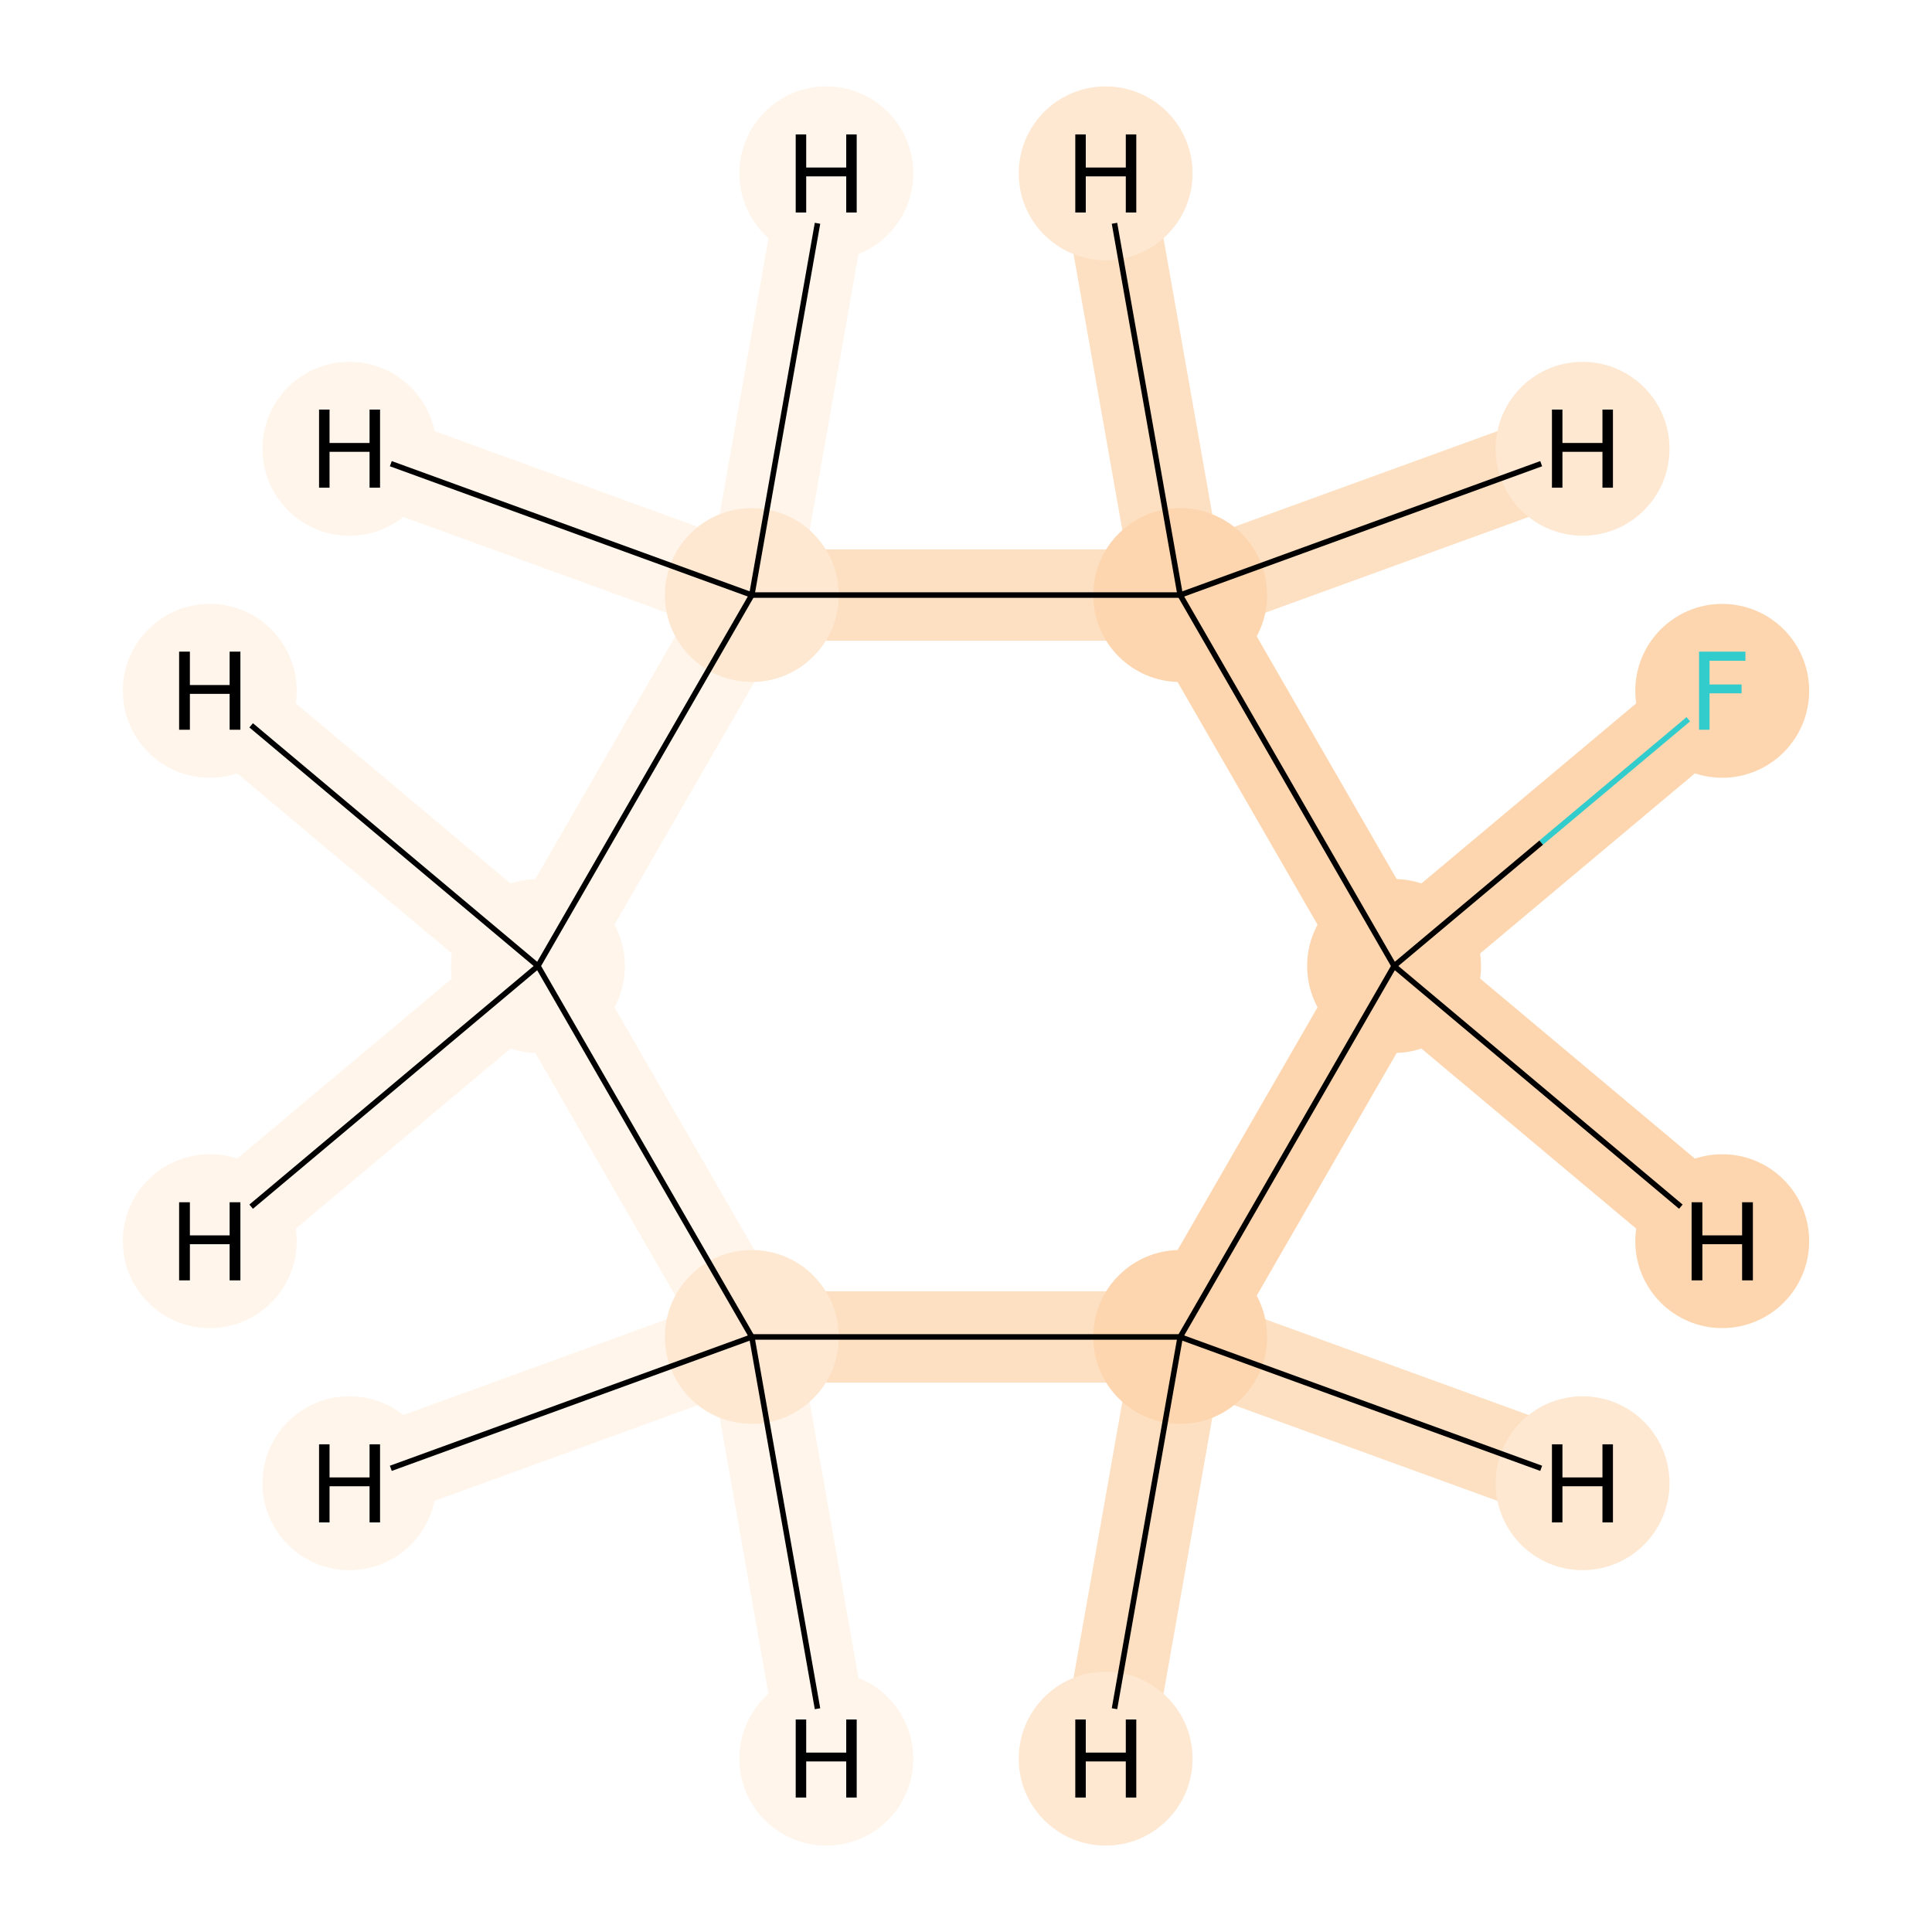 <?xml version='1.0' encoding='iso-8859-1'?>
<svg version='1.1' baseProfile='full'
              xmlns='http://www.w3.org/2000/svg'
                      xmlns:rdkit='http://www.rdkit.org/xml'
                      xmlns:xlink='http://www.w3.org/1999/xlink'
                  xml:space='preserve'
width='700px' height='700px' viewBox='0 0 700 700'>
<!-- END OF HEADER -->
<rect style='opacity:1.0;fill:#FFFFFF;stroke:none' width='700.0' height='700.0' x='0.0' y='0.0'> </rect>
<path d='M 624.0,250.3 L 505.1,350.0' style='fill:none;fill-rule:evenodd;stroke:#FDD6AF;stroke-width:33.1px;stroke-linecap:butt;stroke-linejoin:miter;stroke-opacity:1' />
<path d='M 505.1,350.0 L 427.6,484.4' style='fill:none;fill-rule:evenodd;stroke:#FDD6AF;stroke-width:33.1px;stroke-linecap:butt;stroke-linejoin:miter;stroke-opacity:1' />
<path d='M 505.1,350.0 L 427.6,215.6' style='fill:none;fill-rule:evenodd;stroke:#FDD6AF;stroke-width:33.1px;stroke-linecap:butt;stroke-linejoin:miter;stroke-opacity:1' />
<path d='M 505.1,350.0 L 624.0,449.7' style='fill:none;fill-rule:evenodd;stroke:#FDD6AF;stroke-width:33.1px;stroke-linecap:butt;stroke-linejoin:miter;stroke-opacity:1' />
<path d='M 427.6,484.4 L 272.4,484.4' style='fill:none;fill-rule:evenodd;stroke:#FDE0C2;stroke-width:33.1px;stroke-linecap:butt;stroke-linejoin:miter;stroke-opacity:1' />
<path d='M 427.6,484.4 L 573.4,537.4' style='fill:none;fill-rule:evenodd;stroke:#FDE0C2;stroke-width:33.1px;stroke-linecap:butt;stroke-linejoin:miter;stroke-opacity:1' />
<path d='M 427.6,484.4 L 400.6,637.2' style='fill:none;fill-rule:evenodd;stroke:#FDE0C2;stroke-width:33.1px;stroke-linecap:butt;stroke-linejoin:miter;stroke-opacity:1' />
<path d='M 272.4,484.4 L 194.9,350.0' style='fill:none;fill-rule:evenodd;stroke:#FFF5EB;stroke-width:33.1px;stroke-linecap:butt;stroke-linejoin:miter;stroke-opacity:1' />
<path d='M 272.4,484.4 L 299.4,637.2' style='fill:none;fill-rule:evenodd;stroke:#FFF5EB;stroke-width:33.1px;stroke-linecap:butt;stroke-linejoin:miter;stroke-opacity:1' />
<path d='M 272.4,484.4 L 126.6,537.4' style='fill:none;fill-rule:evenodd;stroke:#FFF5EB;stroke-width:33.1px;stroke-linecap:butt;stroke-linejoin:miter;stroke-opacity:1' />
<path d='M 194.9,350.0 L 272.4,215.6' style='fill:none;fill-rule:evenodd;stroke:#FFF5EB;stroke-width:33.1px;stroke-linecap:butt;stroke-linejoin:miter;stroke-opacity:1' />
<path d='M 194.9,350.0 L 76.0,449.7' style='fill:none;fill-rule:evenodd;stroke:#FFF5EB;stroke-width:33.1px;stroke-linecap:butt;stroke-linejoin:miter;stroke-opacity:1' />
<path d='M 194.9,350.0 L 76.0,250.3' style='fill:none;fill-rule:evenodd;stroke:#FFF5EB;stroke-width:33.1px;stroke-linecap:butt;stroke-linejoin:miter;stroke-opacity:1' />
<path d='M 272.4,215.6 L 427.6,215.6' style='fill:none;fill-rule:evenodd;stroke:#FDE0C2;stroke-width:33.1px;stroke-linecap:butt;stroke-linejoin:miter;stroke-opacity:1' />
<path d='M 272.4,215.6 L 126.6,162.6' style='fill:none;fill-rule:evenodd;stroke:#FFF5EB;stroke-width:33.1px;stroke-linecap:butt;stroke-linejoin:miter;stroke-opacity:1' />
<path d='M 272.4,215.6 L 299.4,62.8' style='fill:none;fill-rule:evenodd;stroke:#FFF5EB;stroke-width:33.1px;stroke-linecap:butt;stroke-linejoin:miter;stroke-opacity:1' />
<path d='M 427.6,215.6 L 400.6,62.8' style='fill:none;fill-rule:evenodd;stroke:#FDE0C2;stroke-width:33.1px;stroke-linecap:butt;stroke-linejoin:miter;stroke-opacity:1' />
<path d='M 427.6,215.6 L 573.4,162.6' style='fill:none;fill-rule:evenodd;stroke:#FDE0C2;stroke-width:33.1px;stroke-linecap:butt;stroke-linejoin:miter;stroke-opacity:1' />
<ellipse cx='624.0' cy='250.3' rx='31.0' ry='31.0'  style='fill:#FDD6AF;fill-rule:evenodd;stroke:#FDD6AF;stroke-width:1.0px;stroke-linecap:butt;stroke-linejoin:miter;stroke-opacity:1' />
<ellipse cx='505.1' cy='350.0' rx='31.0' ry='31.0'  style='fill:#FDD6AF;fill-rule:evenodd;stroke:#FDD6AF;stroke-width:1.0px;stroke-linecap:butt;stroke-linejoin:miter;stroke-opacity:1' />
<ellipse cx='427.6' cy='484.4' rx='31.0' ry='31.0'  style='fill:#FDD6AF;fill-rule:evenodd;stroke:#FDD6AF;stroke-width:1.0px;stroke-linecap:butt;stroke-linejoin:miter;stroke-opacity:1' />
<ellipse cx='272.4' cy='484.4' rx='31.0' ry='31.0'  style='fill:#FEE8D2;fill-rule:evenodd;stroke:#FEE8D2;stroke-width:1.0px;stroke-linecap:butt;stroke-linejoin:miter;stroke-opacity:1' />
<ellipse cx='194.9' cy='350.0' rx='31.0' ry='31.0'  style='fill:#FFF5EB;fill-rule:evenodd;stroke:#FFF5EB;stroke-width:1.0px;stroke-linecap:butt;stroke-linejoin:miter;stroke-opacity:1' />
<ellipse cx='272.4' cy='215.6' rx='31.0' ry='31.0'  style='fill:#FEE8D2;fill-rule:evenodd;stroke:#FEE8D2;stroke-width:1.0px;stroke-linecap:butt;stroke-linejoin:miter;stroke-opacity:1' />
<ellipse cx='427.6' cy='215.6' rx='31.0' ry='31.0'  style='fill:#FDD6AF;fill-rule:evenodd;stroke:#FDD6AF;stroke-width:1.0px;stroke-linecap:butt;stroke-linejoin:miter;stroke-opacity:1' />
<ellipse cx='624.0' cy='449.7' rx='31.0' ry='31.0'  style='fill:#FDD6AF;fill-rule:evenodd;stroke:#FDD6AF;stroke-width:1.0px;stroke-linecap:butt;stroke-linejoin:miter;stroke-opacity:1' />
<ellipse cx='573.4' cy='537.4' rx='31.0' ry='31.0'  style='fill:#FEE8D2;fill-rule:evenodd;stroke:#FEE8D2;stroke-width:1.0px;stroke-linecap:butt;stroke-linejoin:miter;stroke-opacity:1' />
<ellipse cx='400.6' cy='637.2' rx='31.0' ry='31.0'  style='fill:#FEE8D2;fill-rule:evenodd;stroke:#FEE8D2;stroke-width:1.0px;stroke-linecap:butt;stroke-linejoin:miter;stroke-opacity:1' />
<ellipse cx='299.4' cy='637.2' rx='31.0' ry='31.0'  style='fill:#FFF5EB;fill-rule:evenodd;stroke:#FFF5EB;stroke-width:1.0px;stroke-linecap:butt;stroke-linejoin:miter;stroke-opacity:1' />
<ellipse cx='126.6' cy='537.4' rx='31.0' ry='31.0'  style='fill:#FFF5EB;fill-rule:evenodd;stroke:#FFF5EB;stroke-width:1.0px;stroke-linecap:butt;stroke-linejoin:miter;stroke-opacity:1' />
<ellipse cx='76.0' cy='449.7' rx='31.0' ry='31.0'  style='fill:#FFF5EB;fill-rule:evenodd;stroke:#FFF5EB;stroke-width:1.0px;stroke-linecap:butt;stroke-linejoin:miter;stroke-opacity:1' />
<ellipse cx='76.0' cy='250.3' rx='31.0' ry='31.0'  style='fill:#FFF5EB;fill-rule:evenodd;stroke:#FFF5EB;stroke-width:1.0px;stroke-linecap:butt;stroke-linejoin:miter;stroke-opacity:1' />
<ellipse cx='126.6' cy='162.6' rx='31.0' ry='31.0'  style='fill:#FFF5EB;fill-rule:evenodd;stroke:#FFF5EB;stroke-width:1.0px;stroke-linecap:butt;stroke-linejoin:miter;stroke-opacity:1' />
<ellipse cx='299.4' cy='62.8' rx='31.0' ry='31.0'  style='fill:#FFF5EB;fill-rule:evenodd;stroke:#FFF5EB;stroke-width:1.0px;stroke-linecap:butt;stroke-linejoin:miter;stroke-opacity:1' />
<ellipse cx='400.6' cy='62.8' rx='31.0' ry='31.0'  style='fill:#FEE8D2;fill-rule:evenodd;stroke:#FEE8D2;stroke-width:1.0px;stroke-linecap:butt;stroke-linejoin:miter;stroke-opacity:1' />
<ellipse cx='573.4' cy='162.6' rx='31.0' ry='31.0'  style='fill:#FEE8D2;fill-rule:evenodd;stroke:#FEE8D2;stroke-width:1.0px;stroke-linecap:butt;stroke-linejoin:miter;stroke-opacity:1' />
<path class='bond-0 atom-0 atom-1' d='M 611.7,260.6 L 558.4,305.3' style='fill:none;fill-rule:evenodd;stroke:#33CCCC;stroke-width:2.0px;stroke-linecap:butt;stroke-linejoin:miter;stroke-opacity:1' />
<path class='bond-0 atom-0 atom-1' d='M 558.4,305.3 L 505.1,350.0' style='fill:none;fill-rule:evenodd;stroke:#000000;stroke-width:2.0px;stroke-linecap:butt;stroke-linejoin:miter;stroke-opacity:1' />
<path class='bond-1 atom-1 atom-2' d='M 505.1,350.0 L 427.6,484.4' style='fill:none;fill-rule:evenodd;stroke:#000000;stroke-width:2.0px;stroke-linecap:butt;stroke-linejoin:miter;stroke-opacity:1' />
<path class='bond-6 atom-6 atom-1' d='M 427.6,215.6 L 505.1,350.0' style='fill:none;fill-rule:evenodd;stroke:#000000;stroke-width:2.0px;stroke-linecap:butt;stroke-linejoin:miter;stroke-opacity:1' />
<path class='bond-7 atom-1 atom-7' d='M 505.1,350.0 L 609.0,437.2' style='fill:none;fill-rule:evenodd;stroke:#000000;stroke-width:2.0px;stroke-linecap:butt;stroke-linejoin:miter;stroke-opacity:1' />
<path class='bond-2 atom-2 atom-3' d='M 427.6,484.4 L 272.4,484.4' style='fill:none;fill-rule:evenodd;stroke:#000000;stroke-width:2.0px;stroke-linecap:butt;stroke-linejoin:miter;stroke-opacity:1' />
<path class='bond-8 atom-2 atom-8' d='M 427.6,484.4 L 558.4,532.0' style='fill:none;fill-rule:evenodd;stroke:#000000;stroke-width:2.0px;stroke-linecap:butt;stroke-linejoin:miter;stroke-opacity:1' />
<path class='bond-9 atom-2 atom-9' d='M 427.6,484.4 L 403.8,619.1' style='fill:none;fill-rule:evenodd;stroke:#000000;stroke-width:2.0px;stroke-linecap:butt;stroke-linejoin:miter;stroke-opacity:1' />
<path class='bond-3 atom-3 atom-4' d='M 272.4,484.4 L 194.9,350.0' style='fill:none;fill-rule:evenodd;stroke:#000000;stroke-width:2.0px;stroke-linecap:butt;stroke-linejoin:miter;stroke-opacity:1' />
<path class='bond-10 atom-3 atom-10' d='M 272.4,484.4 L 296.2,619.1' style='fill:none;fill-rule:evenodd;stroke:#000000;stroke-width:2.0px;stroke-linecap:butt;stroke-linejoin:miter;stroke-opacity:1' />
<path class='bond-11 atom-3 atom-11' d='M 272.4,484.4 L 141.6,532.0' style='fill:none;fill-rule:evenodd;stroke:#000000;stroke-width:2.0px;stroke-linecap:butt;stroke-linejoin:miter;stroke-opacity:1' />
<path class='bond-4 atom-4 atom-5' d='M 194.9,350.0 L 272.4,215.6' style='fill:none;fill-rule:evenodd;stroke:#000000;stroke-width:2.0px;stroke-linecap:butt;stroke-linejoin:miter;stroke-opacity:1' />
<path class='bond-12 atom-4 atom-12' d='M 194.9,350.0 L 91.0,437.2' style='fill:none;fill-rule:evenodd;stroke:#000000;stroke-width:2.0px;stroke-linecap:butt;stroke-linejoin:miter;stroke-opacity:1' />
<path class='bond-13 atom-4 atom-13' d='M 194.9,350.0 L 91.0,262.8' style='fill:none;fill-rule:evenodd;stroke:#000000;stroke-width:2.0px;stroke-linecap:butt;stroke-linejoin:miter;stroke-opacity:1' />
<path class='bond-5 atom-5 atom-6' d='M 272.4,215.6 L 427.6,215.6' style='fill:none;fill-rule:evenodd;stroke:#000000;stroke-width:2.0px;stroke-linecap:butt;stroke-linejoin:miter;stroke-opacity:1' />
<path class='bond-14 atom-5 atom-14' d='M 272.4,215.6 L 141.6,168.0' style='fill:none;fill-rule:evenodd;stroke:#000000;stroke-width:2.0px;stroke-linecap:butt;stroke-linejoin:miter;stroke-opacity:1' />
<path class='bond-15 atom-5 atom-15' d='M 272.4,215.6 L 296.2,80.9' style='fill:none;fill-rule:evenodd;stroke:#000000;stroke-width:2.0px;stroke-linecap:butt;stroke-linejoin:miter;stroke-opacity:1' />
<path class='bond-16 atom-6 atom-16' d='M 427.6,215.6 L 403.8,80.9' style='fill:none;fill-rule:evenodd;stroke:#000000;stroke-width:2.0px;stroke-linecap:butt;stroke-linejoin:miter;stroke-opacity:1' />
<path class='bond-17 atom-6 atom-17' d='M 427.6,215.6 L 558.4,168.0' style='fill:none;fill-rule:evenodd;stroke:#000000;stroke-width:2.0px;stroke-linecap:butt;stroke-linejoin:miter;stroke-opacity:1' />
<path  class='atom-0' d='M 615.6 236.1
L 632.4 236.1
L 632.4 239.4
L 619.4 239.4
L 619.4 248.0
L 631.0 248.0
L 631.0 251.2
L 619.4 251.2
L 619.4 264.4
L 615.6 264.4
L 615.6 236.1
' fill='#33CCCC'/>
<path  class='atom-7' d='M 612.9 435.6
L 616.8 435.6
L 616.8 447.6
L 631.2 447.6
L 631.2 435.6
L 635.1 435.6
L 635.1 463.9
L 631.2 463.9
L 631.2 450.8
L 616.8 450.8
L 616.8 463.9
L 612.9 463.9
L 612.9 435.6
' fill='#000000'/>
<path  class='atom-8' d='M 562.3 523.3
L 566.1 523.3
L 566.1 535.3
L 580.6 535.3
L 580.6 523.3
L 584.4 523.3
L 584.4 551.6
L 580.6 551.6
L 580.6 538.5
L 566.1 538.5
L 566.1 551.6
L 562.3 551.6
L 562.3 523.3
' fill='#000000'/>
<path  class='atom-9' d='M 389.6 623.0
L 393.4 623.0
L 393.4 635.0
L 407.9 635.0
L 407.9 623.0
L 411.7 623.0
L 411.7 651.3
L 407.9 651.3
L 407.9 638.2
L 393.4 638.2
L 393.4 651.3
L 389.6 651.3
L 389.6 623.0
' fill='#000000'/>
<path  class='atom-10' d='M 288.3 623.0
L 292.1 623.0
L 292.1 635.0
L 306.6 635.0
L 306.6 623.0
L 310.4 623.0
L 310.4 651.3
L 306.6 651.3
L 306.6 638.2
L 292.1 638.2
L 292.1 651.3
L 288.3 651.3
L 288.3 623.0
' fill='#000000'/>
<path  class='atom-11' d='M 115.6 523.3
L 119.4 523.3
L 119.4 535.3
L 133.9 535.3
L 133.9 523.3
L 137.7 523.3
L 137.7 551.6
L 133.9 551.6
L 133.9 538.5
L 119.4 538.5
L 119.4 551.6
L 115.6 551.6
L 115.6 523.3
' fill='#000000'/>
<path  class='atom-12' d='M 64.9 435.6
L 68.8 435.6
L 68.8 447.6
L 83.2 447.6
L 83.2 435.6
L 87.1 435.6
L 87.1 463.9
L 83.2 463.9
L 83.2 450.8
L 68.8 450.8
L 68.8 463.9
L 64.9 463.9
L 64.9 435.6
' fill='#000000'/>
<path  class='atom-13' d='M 64.9 236.1
L 68.8 236.1
L 68.8 248.2
L 83.2 248.2
L 83.2 236.1
L 87.1 236.1
L 87.1 264.4
L 83.2 264.4
L 83.2 251.4
L 68.8 251.4
L 68.8 264.4
L 64.9 264.4
L 64.9 236.1
' fill='#000000'/>
<path  class='atom-14' d='M 115.6 148.4
L 119.4 148.4
L 119.4 160.5
L 133.9 160.5
L 133.9 148.4
L 137.7 148.4
L 137.7 176.7
L 133.9 176.7
L 133.9 163.7
L 119.4 163.7
L 119.4 176.7
L 115.6 176.7
L 115.6 148.4
' fill='#000000'/>
<path  class='atom-15' d='M 288.3 48.7
L 292.1 48.7
L 292.1 60.7
L 306.6 60.7
L 306.6 48.7
L 310.4 48.7
L 310.4 77.0
L 306.6 77.0
L 306.6 63.9
L 292.1 63.9
L 292.1 77.0
L 288.3 77.0
L 288.3 48.7
' fill='#000000'/>
<path  class='atom-16' d='M 389.6 48.7
L 393.4 48.7
L 393.4 60.7
L 407.9 60.7
L 407.9 48.7
L 411.7 48.7
L 411.7 77.0
L 407.9 77.0
L 407.9 63.9
L 393.4 63.9
L 393.4 77.0
L 389.6 77.0
L 389.6 48.7
' fill='#000000'/>
<path  class='atom-17' d='M 562.3 148.4
L 566.1 148.4
L 566.1 160.5
L 580.6 160.5
L 580.6 148.4
L 584.4 148.4
L 584.4 176.7
L 580.6 176.7
L 580.6 163.7
L 566.1 163.7
L 566.1 176.7
L 562.3 176.7
L 562.3 148.4
' fill='#000000'/>
</svg>

